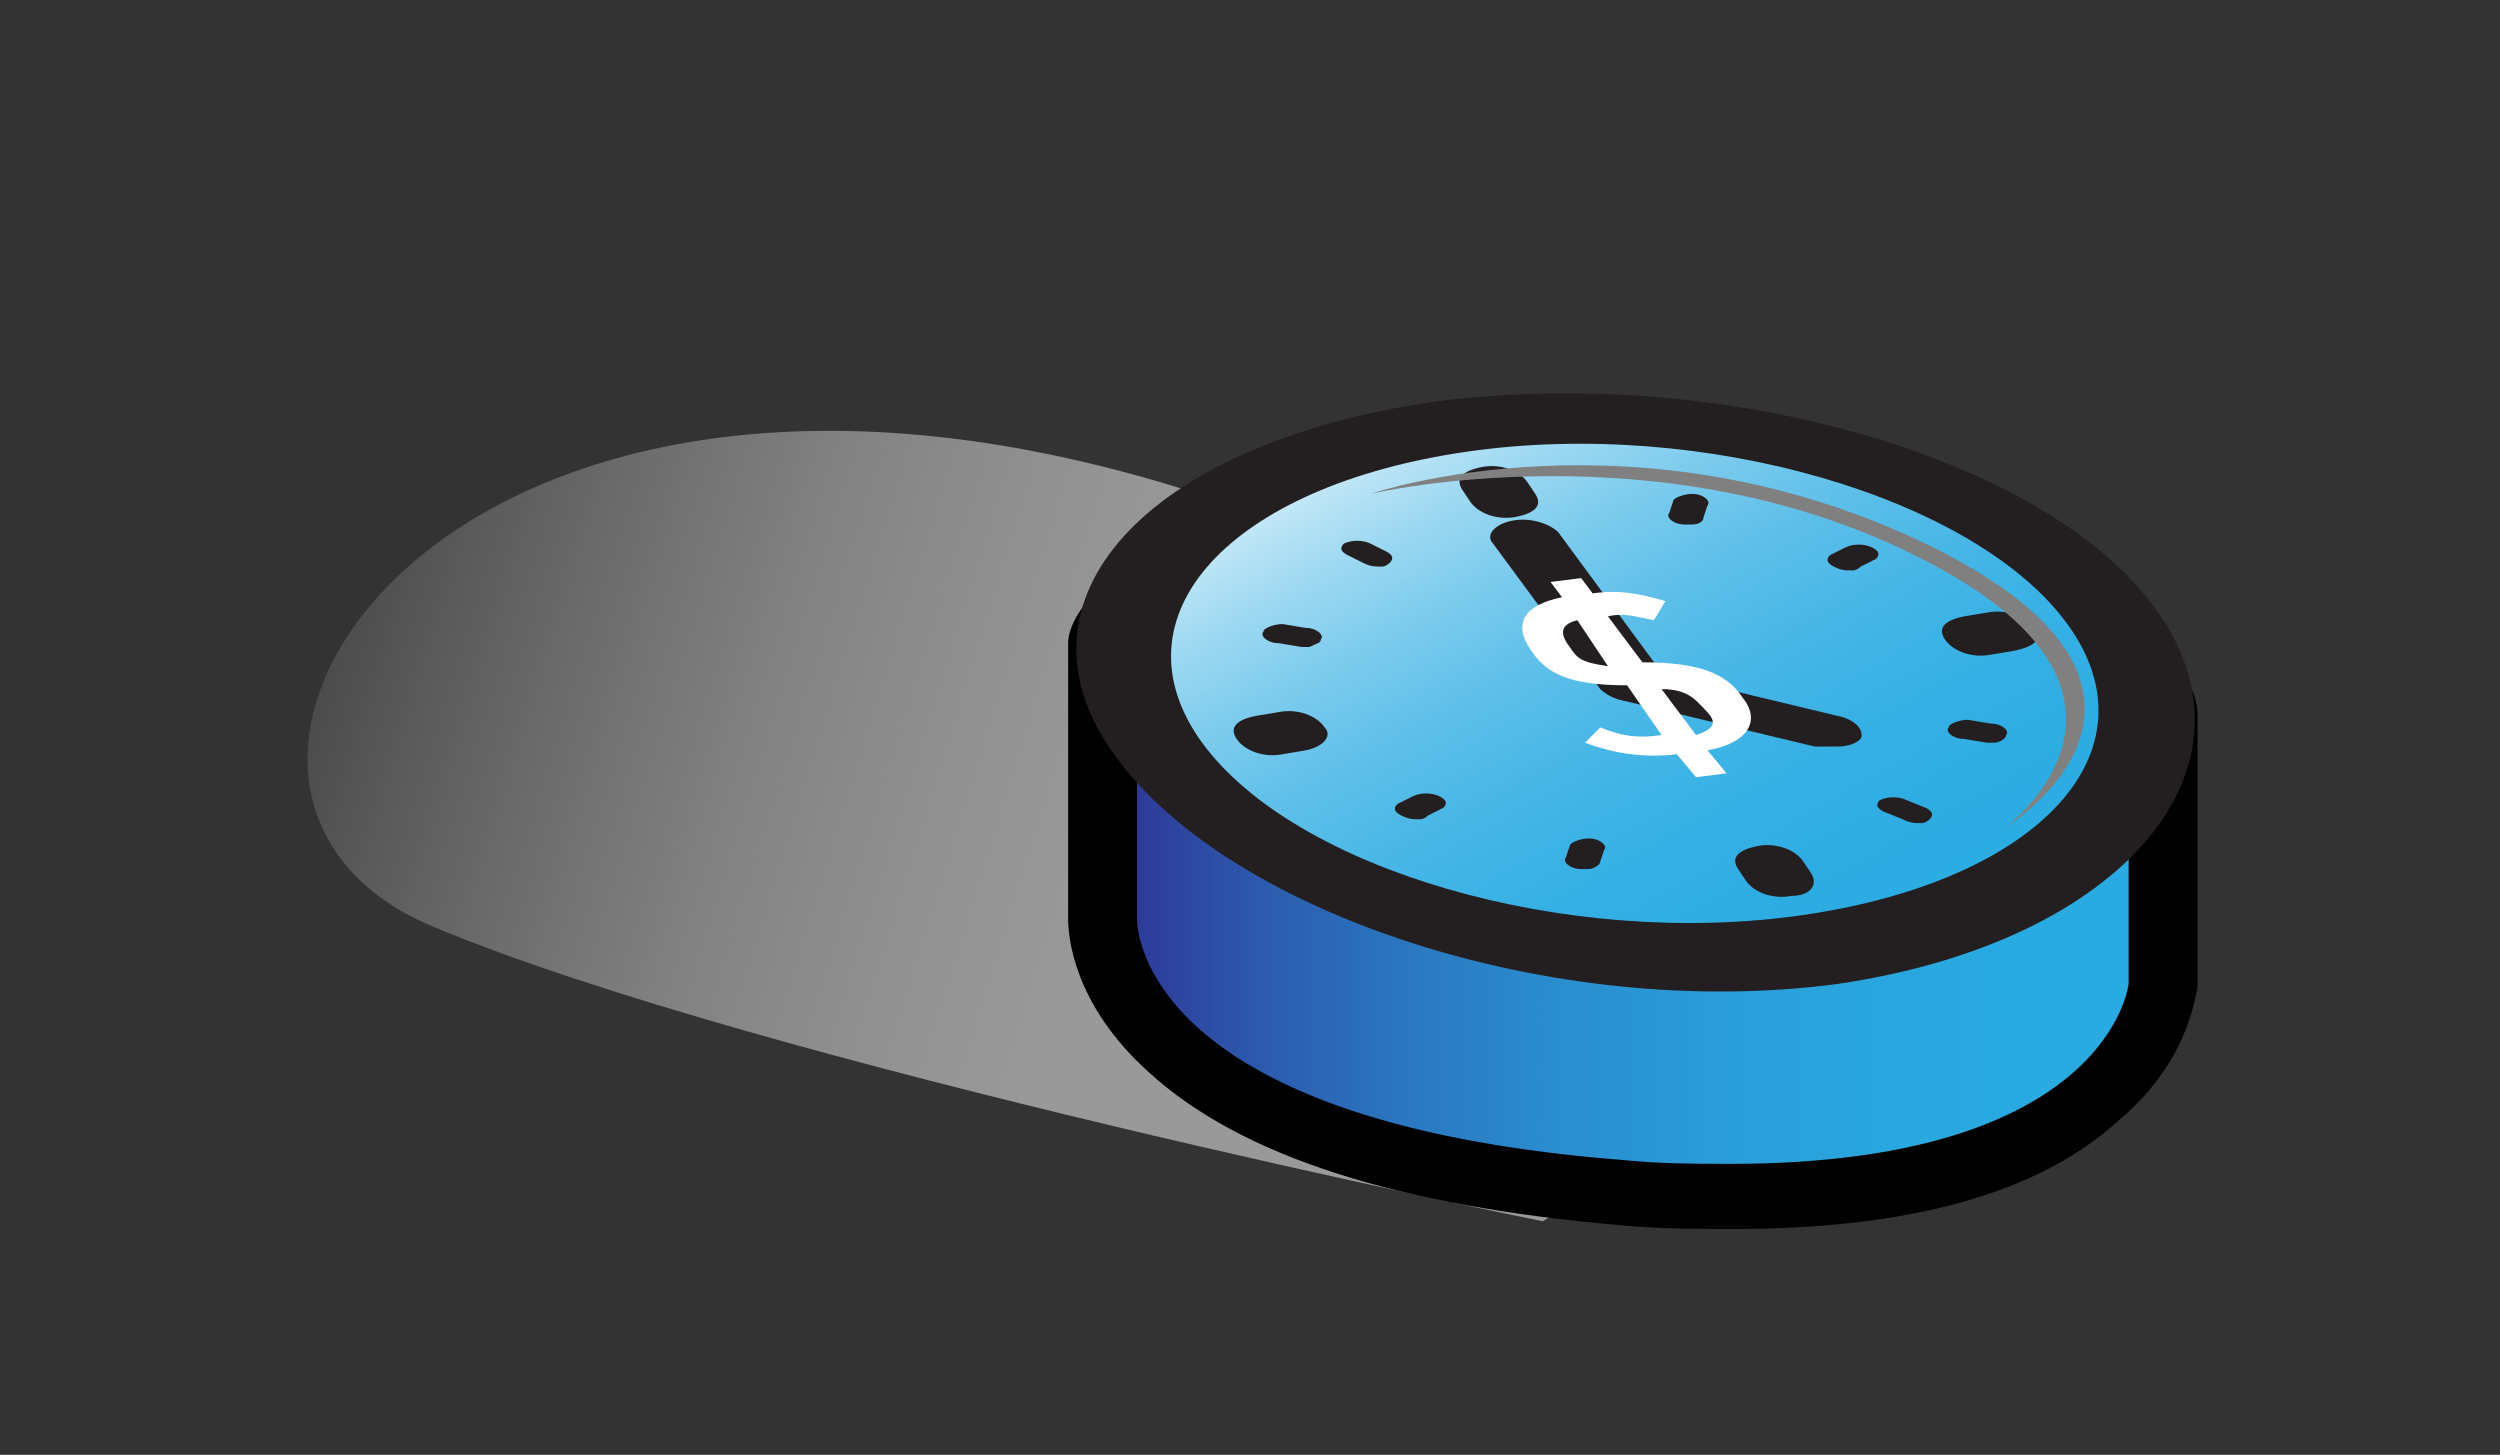 <?xml version="1.0" encoding="utf-8"?>
<!-- Generator: Adobe Illustrator 18.0.0, SVG Export Plug-In . SVG Version: 6.00 Build 0)  -->
<!DOCTYPE svg PUBLIC "-//W3C//DTD SVG 1.1//EN" "http://www.w3.org/Graphics/SVG/1.1/DTD/svg11.dtd">
<svg version="1.1" id="Layer_1" xmlns="http://www.w3.org/2000/svg" xmlns:xlink="http://www.w3.org/1999/xlink" x="0px" y="0px"
	 width="65.3px" height="38px" viewBox="173 421.3 65.3 38" enable-background="new 173 421.3 65.3 38" xml:space="preserve">
<rect x="173" y="421.3" width="65.3" height="38" fill="#333333" stroke="none"/>
<g>
	<g id="time_right">
		
			<linearGradient id="SVGID_1_" gradientUnits="userSpaceOnUse" x1="784.755" y1="-1124.221" x2="893.522" y2="-1157.88" gradientTransform="matrix(0.227 0 0 -0.227 5.654908e-02 179.783)">
			<stop  offset="0" style="stop-color:#CCCCCC;stop-opacity:0"/>
			<stop  offset="0.258" style="stop-color:#C6C6C6;stop-opacity:0.258"/>
			<stop  offset="0.597" style="stop-color:#B6B6B6;stop-opacity:0.597"/>
			<stop  offset="0.98" style="stop-color:#9B9B9B;stop-opacity:0.98"/>
			<stop  offset="1" style="stop-color:#999999"/>
		</linearGradient>
		<path fill="url(#SVGID_1_)" d="M213.3,453.2c0,0-20.4-4.1-29-7.7s0.3-18,20.6-11.1s22.2,9.6,22.2,9.6L213.3,453.2z"/>
		<g>
			
				<linearGradient id="SVGID_2_" gradientUnits="userSpaceOnUse" x1="888.738" y1="-1168.135" x2="1010.882" y2="-1168.135" gradientTransform="matrix(0.227 0 0 -0.227 5.654908e-02 179.783)">
				<stop  offset="0" style="stop-color:#2E3192"/>
				<stop  offset="1.550877e-02" style="stop-color:#2E3695"/>
				<stop  offset="0.147" style="stop-color:#2C5AAD"/>
				<stop  offset="0.286" style="stop-color:#2B77C0"/>
				<stop  offset="0.433" style="stop-color:#2A8ECF"/>
				<stop  offset="0.591" style="stop-color:#2A9EDA"/>
				<stop  offset="0.767" style="stop-color:#29A8E0"/>
				<stop  offset="1" style="stop-color:#29ABE2"/>
			</linearGradient>
			<path fill="url(#SVGID_2_)" d="M218.3,452.5c-0.9,0-1.9,0-2.9,0c-13.3-1-13.6-6.6-13.6-7.1v-7.2c0-0.2,0.1-0.5,0.3-0.6
				s0.4-0.2,0.6-0.2c0,0,0,0,0.1,0l26,1.8c0.4,0,0.8,0.4,0.8,0.8v7.1l0,0C229.5,447.3,228.9,452.5,218.3,452.5L218.3,452.5z"/>
			<path d="M202.7,438.1l25.9,1.8v7.1c0,0-0.5,4.7-10.4,4.7c-0.9,0-1.8,0-2.8-0.1c-12.9-1-12.7-6.3-12.7-6.3V438.1 M202.7,436.4
				c-0.4,0-0.9,0.2-1.2,0.5s-0.6,0.8-0.6,1.2v7.2c0,0.4,0.1,2.2,2.1,4c2.4,2.2,6.5,3.5,12.3,4c1,0.1,2.1,0.1,3,0.1
				c4.5,0,7.9-0.9,10-2.8c1.8-1.5,2-3.1,2.1-3.5c0-0.1,0-0.1,0-0.2V440c0-0.9-0.7-1.6-1.6-1.7l-26.1-1.8
				C202.8,436.4,202.7,436.4,202.7,436.4L202.7,436.4z"/>
		</g>
		<g>
			
				<linearGradient id="SVGID_3_" gradientUnits="userSpaceOnUse" x1="990.343" y1="-1178.567" x2="940.244" y2="-1088.735" gradientTransform="matrix(0.295 -4.063285e-02 -0.115 -0.159 -200.258 298.68)">
				<stop  offset="0" style="stop-color:#29ABE2"/>
				<stop  offset="0.187" style="stop-color:#2CACE2"/>
				<stop  offset="0.328" style="stop-color:#36B0E4"/>
				<stop  offset="0.454" style="stop-color:#46B6E6"/>
				<stop  offset="0.572" style="stop-color:#5DBFE9"/>
				<stop  offset="0.684" style="stop-color:#7BCBED"/>
				<stop  offset="0.791" style="stop-color:#9FD9F2"/>
				<stop  offset="0.894" style="stop-color:#CAEAF8"/>
				<stop  offset="0.993" style="stop-color:#FBFDFE"/>
				<stop  offset="1" style="stop-color:#FFFFFF"/>
			</linearGradient>
			<path fill="url(#SVGID_3_)" d="M228.4,437.7c2.7,3.7-0.7,7.5-7.6,8.4c-6.9,1-14.7-1.3-17.4-5s0.7-7.5,7.6-8.4
				C217.9,431.7,225.7,434,228.4,437.7z"/>
			<g>
				<path fill="#231F20" d="M211.3,433.1c-6.2,0.9-9.3,4.3-6.9,7.6c2.4,3.3,9.5,5.4,15.7,4.5s9.3-4.3,6.9-7.6
					C224.6,434.3,217.5,432.2,211.3,433.1 M221,447c-7.5,1-16-1.9-18.9-6c-2.9-4,0.8-8.1,8.3-9.2c7.5-1,16,1.4,18.9,5.4
					C232.3,441.3,228.5,445.9,221,447"/>
			</g>
			<g>
				<path fill="#231F20" d="M212.6,434.8c-0.5,0.1-1-0.1-1.2-0.4l-0.2-0.3c-0.2-0.3,0-0.5,0.5-0.6s1,0.1,1.2,0.4l0.2,0.3
					C213.3,434.5,213.1,434.7,212.6,434.8"/>
			</g>
			<g>
				<path fill="#231F20" d="M219.8,444.7c-0.5,0.1-1-0.1-1.2-0.4l-0.2-0.3c-0.2-0.3,0-0.5,0.5-0.6s1,0.1,1.2,0.4l0.2,0.3
					C220.5,444.4,220.3,444.7,219.8,444.7"/>
			</g>
			<g>
				<path fill="#231F20" d="M225.6,438.3l-0.6,0.1c-0.5,0.1-1-0.1-1.2-0.4s0-0.5,0.5-0.6l0.6-0.1c0.5-0.1,1,0.1,1.2,0.4
					C226.4,438,226.1,438.2,225.6,438.3"/>
			</g>
			<g>
				<path fill="#231F20" d="M207.1,440.9l-0.6,0.1c-0.5,0.1-1-0.1-1.2-0.4s0-0.5,0.5-0.6l0.6-0.1c0.5-0.1,1,0.1,1.2,0.4
					C207.8,440.5,207.6,440.8,207.1,440.9"/>
			</g>
			<g>
				<path fill="#231F20" d="M217.2,435c-0.1,0-0.2,0-0.2,0c-0.3,0-0.5-0.2-0.4-0.3l0.1-0.3c0-0.1,0.3-0.2,0.5-0.2
					c0.3,0,0.5,0.2,0.4,0.3l-0.1,0.3C217.5,434.9,217.4,435,217.2,435"/>
			</g>
			<g>
				<path fill="#231F20" d="M214.5,444c-0.1,0-0.2,0-0.2,0c-0.3,0-0.5-0.2-0.4-0.3l0.1-0.3c0-0.1,0.3-0.2,0.5-0.2
					c0.3,0,0.5,0.2,0.4,0.3l-0.1,0.3C214.8,443.9,214.6,444,214.5,444"/>
			</g>
			<g>
				<path fill="#231F20" d="M225.1,440.7c-0.1,0-0.2,0-0.2,0l-0.6-0.1c-0.3,0-0.5-0.2-0.4-0.3c0-0.1,0.3-0.2,0.5-0.2l0.6,0.1
					c0.3,0,0.5,0.2,0.4,0.3C225.4,440.6,225.2,440.7,225.1,440.7"/>
			</g>
			<g>
				<path fill="#231F20" d="M207.2,438.2c-0.1,0-0.2,0-0.2,0l-0.6-0.1c-0.3,0-0.5-0.2-0.4-0.3c0-0.1,0.3-0.2,0.5-0.2l0.6,0.1
					c0.3,0,0.5,0.2,0.4,0.3C207.5,438.1,207.4,438.1,207.2,438.2"/>
			</g>
			<g>
				<path fill="#231F20" d="M209.1,436.1c-0.2,0-0.3,0-0.5-0.1l-0.4-0.2c-0.2-0.1-0.2-0.2-0.1-0.3c0.2-0.1,0.5-0.1,0.7,0l0.4,0.2
					c0.2,0.1,0.2,0.2,0.1,0.3C209.2,436.1,209.1,436.1,209.1,436.1"/>
			</g>
			<g>
				<path fill="#231F20" d="M223.2,442.8c-0.2,0-0.3,0-0.5-0.1l-0.5-0.2c-0.2-0.1-0.2-0.2-0.1-0.3c0.2-0.1,0.5-0.1,0.7,0l0.5,0.2
					c0.2,0.1,0.2,0.2,0.1,0.3C223.3,442.8,223.2,442.8,223.2,442.8"/>
			</g>
			<g>
				<path fill="#231F20" d="M210.1,442.7c-0.2,0-0.3,0-0.5-0.1s-0.2-0.2-0.1-0.3l0.4-0.2c0.2-0.1,0.5-0.1,0.7,0s0.2,0.2,0.1,0.3
					l-0.4,0.2C210.2,442.7,210.1,442.7,210.1,442.7"/>
			</g>
			<g>
				<path fill="#231F20" d="M221.4,436.2c-0.2,0-0.3,0-0.5-0.1s-0.2-0.2-0.1-0.3l0.4-0.2c0.2-0.1,0.5-0.1,0.7,0s0.2,0.2,0.1,0.3
					l-0.4,0.2C221.5,436.2,221.4,436.2,221.4,436.2"/>
			</g>
			<g>
				<path fill="#231F20" d="M216,439.6c-0.5,0.1-1-0.1-1.2-0.3l-2.8-3.8c-0.2-0.2,0-0.5,0.5-0.6s1,0.1,1.2,0.3l2.8,3.8
					C216.7,439.3,216.5,439.5,216,439.6z"/>
			</g>
			<g>
				<path fill="#231F20" d="M221,440.8c-0.2,0-0.4,0-0.6,0l-5-1.2c-0.5-0.1-0.7-0.4-0.6-0.6c0.2-0.2,0.7-0.3,1.2-0.2l5,1.2
					c0.5,0.1,0.7,0.4,0.6,0.6C221.5,440.7,221.3,440.8,221,440.8z"/>
			</g>
			<g>
				<path fill="#FFFFFF" d="M217.3,440.5c0.6-0.2,0.5-0.4,0.2-0.7c-0.2-0.2-0.4-0.5-1.1-0.5L217.3,440.5z M214.2,437.5
					c-0.4,0.1-0.5,0.3-0.2,0.7c0.2,0.3,0.3,0.4,1,0.5L214.2,437.5z M214.8,440.3c0.5,0.2,0.9,0.3,1.6,0.2l-0.9-1.3
					c-1.5,0-2.1-0.3-2.5-0.9c-0.5-0.7-0.2-1.2,0.8-1.4l-0.3-0.4l0.8-0.1l0.3,0.4c0.7-0.1,1.2,0,1.9,0.2l-0.3,0.5
					c-0.5-0.1-0.8-0.2-1.2-0.1l0.9,1.2c1.5,0,2.2,0.3,2.6,0.9c0.5,0.6,0.2,1.2-0.9,1.4l0.5,0.6l-0.8,0.1l-0.5-0.6
					c-0.8,0.1-1.6,0-2.4-0.3L214.8,440.3z"/>
			</g>
			<path fill="#808080" d="M208.8,434.2c0,0,7-2.4,14.7,1.4c7.6,3.8,1.9,7.3,1.9,7.3s4.7-3.5-2.2-7
				C216.4,432.4,208.8,434.2,208.8,434.2z"/>
		</g>
	</g>
</g>
</svg>
